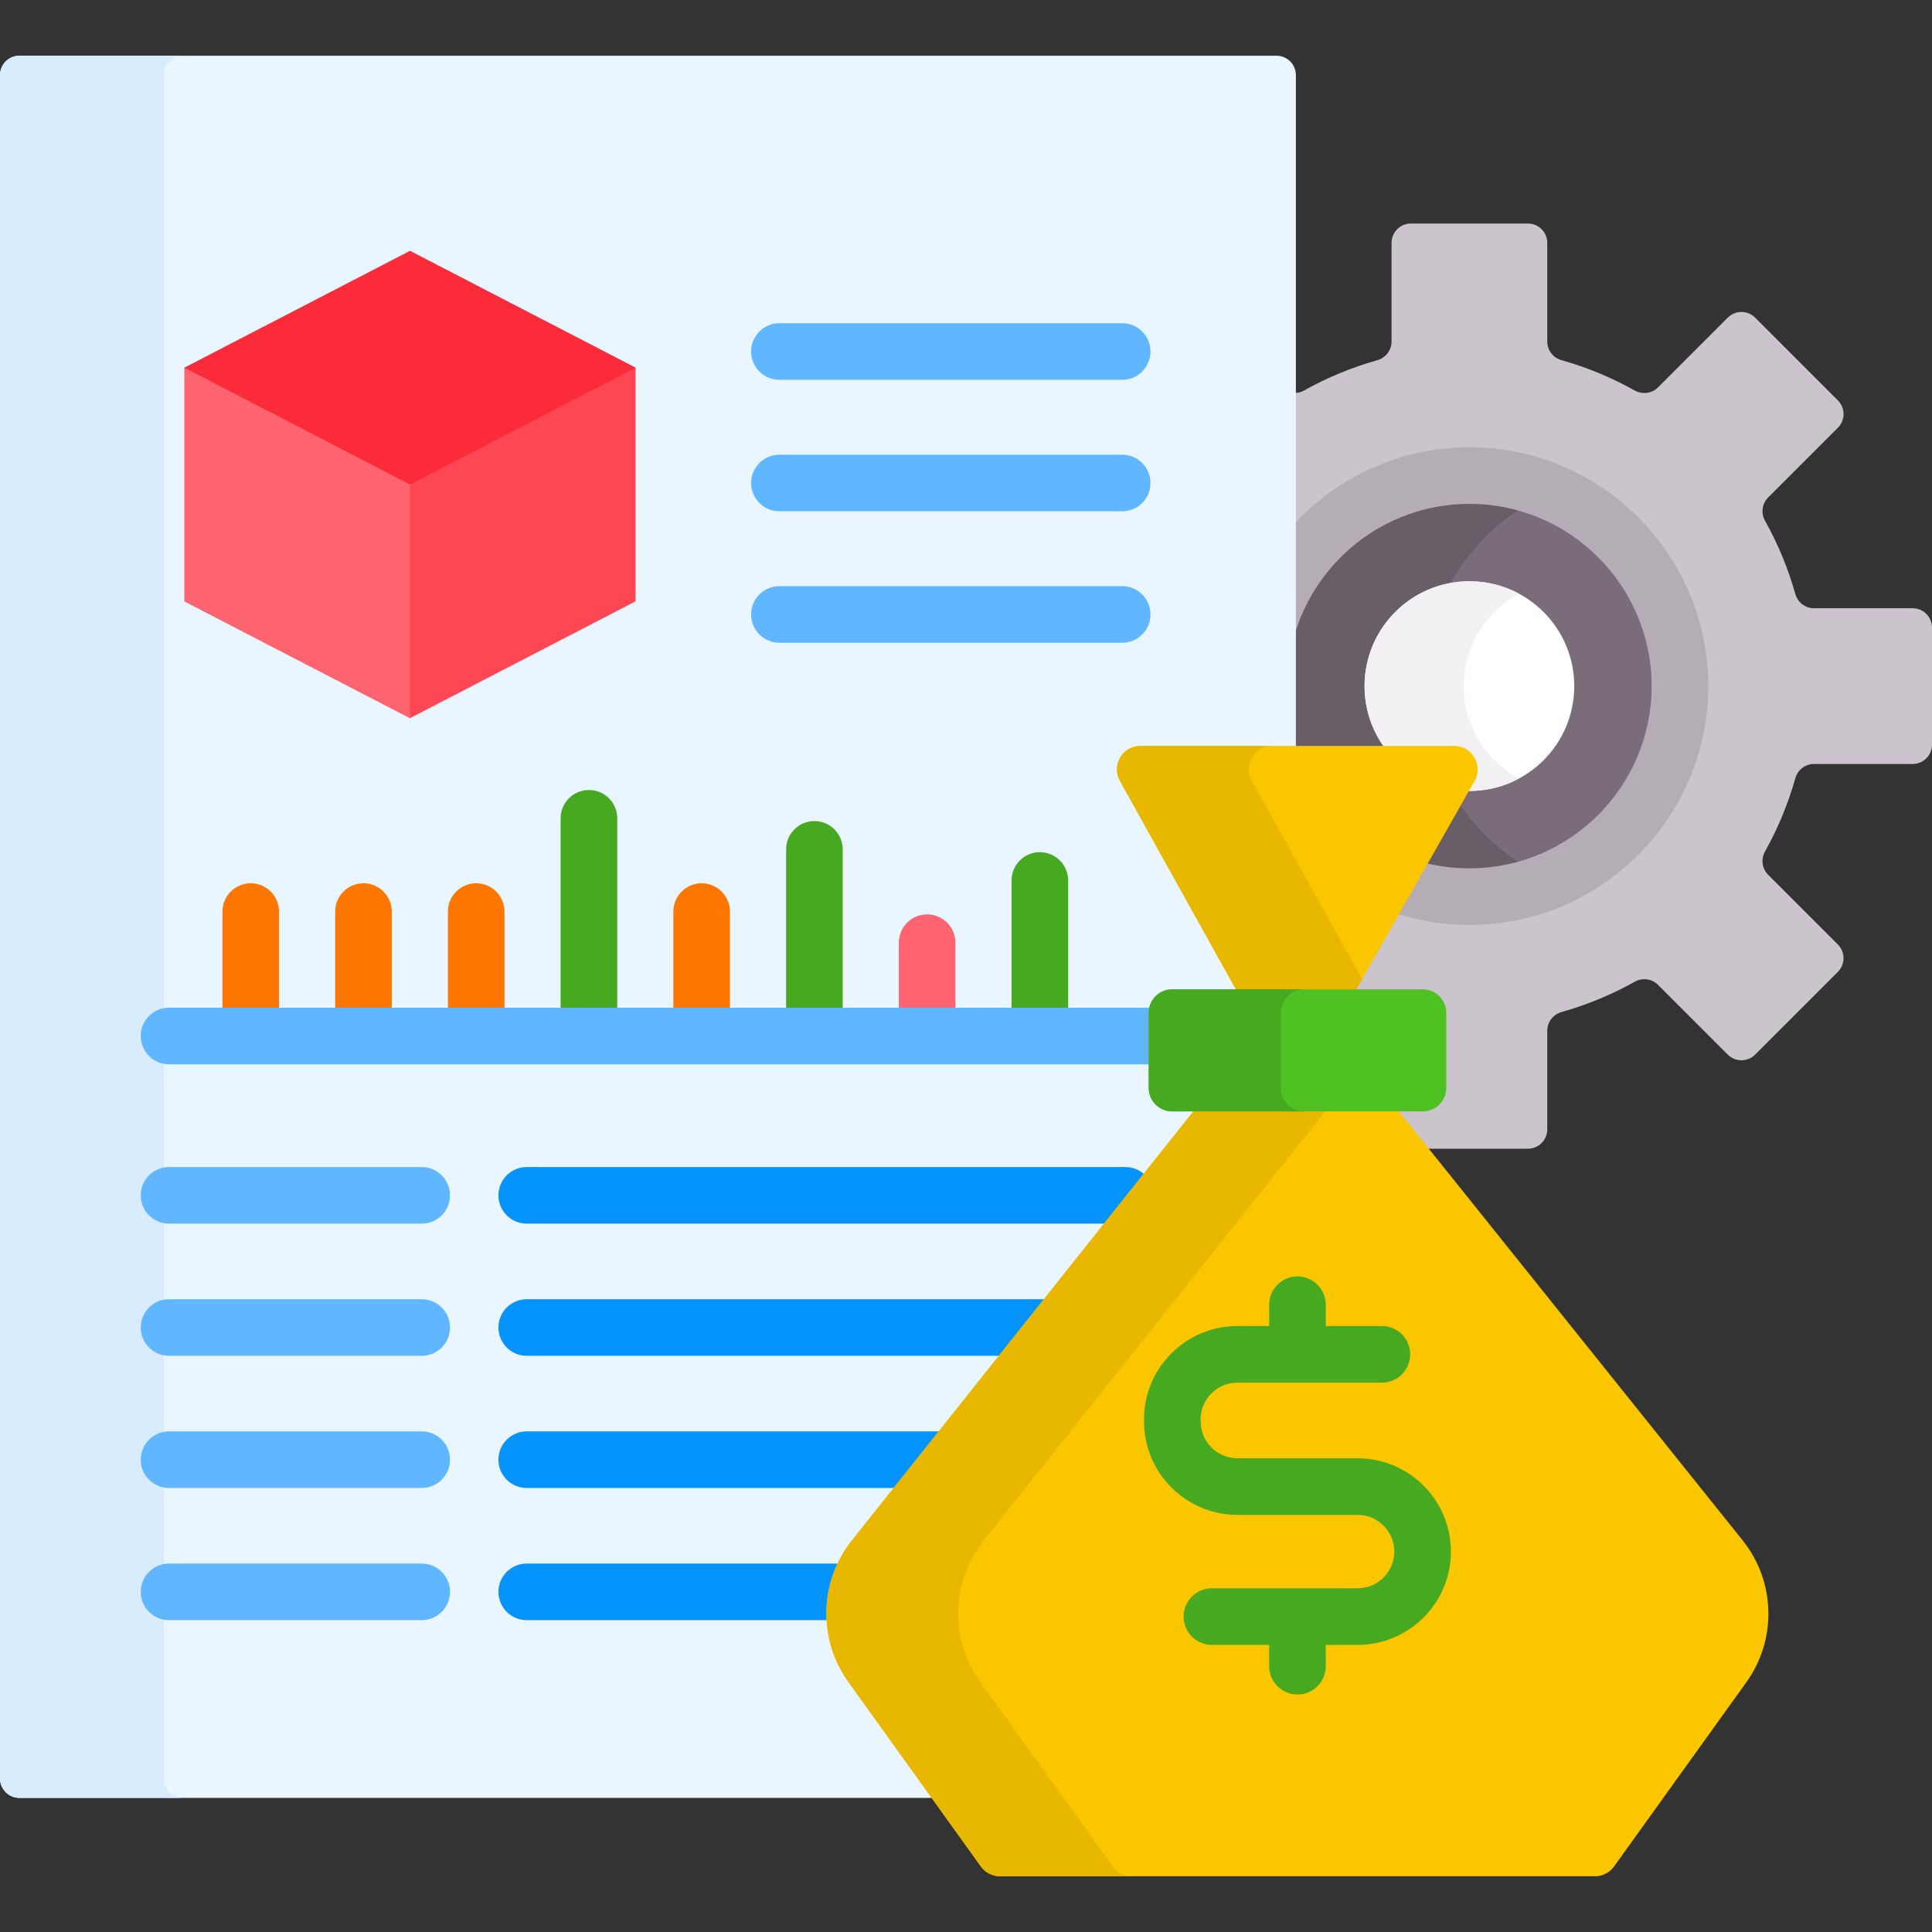 <svg id="Capa_1" enable-background="new 0 0 512 512" height="512" viewBox="0 0 512 512" width="512" xmlns="http://www.w3.org/2000/svg"><rect x="0" y="0" width="512" height="512" fill="#333333" stroke="none"/><g><g><g><path d="m506.868 161.193h-26.138c-2.315 0-4.321-1.556-4.949-3.784-1.925-6.829-4.632-13.327-8.027-19.391-1.132-2.021-.815-4.541.823-6.178l18.479-18.479c2.004-2.004 2.004-5.254 0-7.258l-21.924-21.923c-2.004-2.004-5.254-2.004-7.258 0l-18.479 18.479c-1.638 1.638-4.157 1.955-6.178.823-6.064-3.396-12.562-6.103-19.391-8.027-2.228-.628-3.783-2.634-3.783-4.949v-26.138c0-2.834-2.298-5.132-5.132-5.132h-31.004c-2.834 0-5.132 2.298-5.132 5.132v26.138c0 2.315-1.556 4.321-3.784 4.949-6.829 1.925-13.327 4.632-19.391 8.027-.992.555-2.103.757-3.172.63v94.568h42.938c1.88 0 3.566.97 4.513 2.594.945 1.625.956 3.57.028 5.204l-32.171 56.704h19.308c2.879 0 5.222 2.342 5.222 5.222v19.909c0 2.879-2.343 5.222-5.222 5.222h-8.269v.157l8.596 10.729h27.54c2.834 0 5.132-2.298 5.132-5.132v-26.138c0-2.315 1.556-4.321 3.783-4.949 6.829-1.925 13.327-4.632 19.391-8.027 2.021-1.132 4.541-.815 6.178.823l18.479 18.479c2.004 2.004 5.254 2.004 7.258 0l21.923-21.923c2.004-2.004 2.004-5.254 0-7.258l-18.479-18.479c-1.638-1.638-1.955-4.158-.823-6.178 3.396-6.064 6.103-12.562 8.027-19.391.628-2.228 2.634-3.784 4.949-3.784h26.138c2.834 0 5.132-2.298 5.132-5.132v-31.004c.001-2.838-2.297-5.135-5.131-5.135z" fill="#cbc4cc"/><path d="m342.428 198.68h42.938c1.88 0 3.566.97 4.513 2.594.945 1.625.956 3.57.028 5.204l-16.364 28.843c5.031 1.49 10.353 2.302 15.866 2.302 30.815 0 55.796-24.981 55.796-55.796s-24.981-55.796-55.796-55.796c-19.733 0-37.061 10.253-46.981 25.713z" fill="#7a6d79"/><g fill="#685e68"><path d="m342.428 198.68h37.397c-1.683-5.318-2.596-10.978-2.596-16.853 0-23.076 14.01-42.879 33.988-51.37-6.7-2.848-14.069-4.425-21.808-4.425-19.733 0-37.061 10.253-46.981 25.714z"/><path d="m389.408 237.623c7.739 0 15.109-1.578 21.808-4.425-10.145-4.312-18.746-11.546-24.76-20.64l-12.915 22.763c5.032 1.489 10.354 2.302 15.867 2.302z"/></g><g><path d="m342.428 170.669c5.051-21.266 24.191-37.138 46.98-37.138 26.631 0 48.296 21.666 48.296 48.296s-21.665 48.296-48.296 48.296c-4.16 0-8.199-.529-12.053-1.523l-7.594 13.385c6.189 2.027 12.79 3.137 19.648 3.137 34.901 0 63.296-28.395 63.296-63.296s-28.395-63.296-63.296-63.296c-18.622 0-35.388 8.087-46.98 20.929v31.21z" fill="#b5adb6"/></g><path d="m385.365 198.68c1.88 0 3.566.97 4.513 2.594.945 1.625.956 3.57.028 5.204l-1.761 3.103c.419.019.839.032 1.263.032 15.346 0 27.786-12.44 27.786-27.786s-12.44-27.786-27.786-27.786-27.786 12.44-27.786 27.786c0 6.338 2.127 12.178 5.699 16.853z" fill="#fff"/><path d="m385.365 198.68c1.88 0 3.566.97 4.513 2.594.945 1.625.956 3.57.028 5.204l-1.761 3.103c.419.019.839.032 1.263.032 4.746 0 9.212-1.192 13.12-3.29-8.729-4.685-14.666-13.896-14.666-24.496s5.937-19.811 14.666-24.496c-3.908-2.098-8.374-3.29-13.12-3.29-15.346 0-27.786 12.44-27.786 27.786 0 6.338 2.126 12.178 5.699 16.853z" fill="#f3f0f3"/></g><path d="m225.646 445.156c-7.819-10.889-7.451-25.819.896-36.31l91.772-115.313h-7.673c-2.879 0-5.221-2.342-5.221-5.222v-19.909c0-2.879 2.342-5.221 5.221-5.221h18.579l-31.566-56.742c-.909-1.634-.886-3.573.062-5.186.947-1.612 2.63-2.574 4.5-2.574h41.21v-178.761c0-2.845-2.306-5.151-5.151-5.151h-333.124c-2.845 0-5.151 2.306-5.151 5.151v451.39c0 2.845 2.306 5.151 5.151 5.151h242.973z" fill="#eaf6ff"/><g><path d="m163.572 268.043v-51.19c0-4.142-3.357-7.5-7.5-7.5s-7.5 3.358-7.5 7.5v51.19z" fill="#47a920"/><g fill="#fe7701"><path d="m73.946 268.043v-26.466c0-4.142-3.357-7.5-7.5-7.5s-7.5 3.358-7.5 7.5v26.466z"/><path d="m103.822 268.043v-26.466c0-4.142-3.357-7.5-7.5-7.5s-7.5 3.358-7.5 7.5v26.466z"/><path d="m133.697 268.043v-26.466c0-4.142-3.357-7.5-7.5-7.5s-7.5 3.358-7.5 7.5v26.466z"/></g><path d="m283.073 268.043v-34.708c0-4.142-3.357-7.5-7.5-7.5s-7.5 3.358-7.5 7.5v34.708z" fill="#47a920"/><path d="m223.323 268.043v-42.949c0-4.142-3.357-7.5-7.5-7.5s-7.5 3.358-7.5 7.5v42.949z" fill="#47a920"/><path d="m253.198 268.043v-18.225c0-4.142-3.357-7.5-7.5-7.5s-7.5 3.358-7.5 7.5v18.225z" fill="#fe646f"/><path d="m193.447 268.043v-26.466c0-4.142-3.357-7.5-7.5-7.5s-7.5 3.358-7.5 7.5v26.466z" fill="#fe7701"/></g><g><path d="m43.405 471.308v-451.39c0-2.845 2.306-5.151 5.151-5.151h-43.405c-2.845 0-5.151 2.306-5.151 5.151v451.39c0 2.845 2.306 5.151 5.151 5.151h43.405c-2.845 0-5.151-2.306-5.151-5.151z" fill="#d8ecfe"/></g><g><g><path d="m297.389 100.658h-90.834c-4.143 0-7.5-3.358-7.5-7.5s3.357-7.5 7.5-7.5h90.834c4.143 0 7.5 3.358 7.5 7.5s-3.358 7.5-7.5 7.5z" fill="#60b7ff"/></g><g><path d="m297.389 135.499h-90.834c-4.143 0-7.5-3.358-7.5-7.5s3.357-7.5 7.5-7.5h90.834c4.143 0 7.5 3.358 7.5 7.5s-3.358 7.5-7.5 7.5z" fill="#60b7ff"/></g><g><path d="m297.389 170.339h-90.834c-4.143 0-7.5-3.358-7.5-7.5s3.357-7.5 7.5-7.5h90.834c4.143 0 7.5 3.358 7.5 7.5s-3.358 7.5-7.5 7.5z" fill="#60b7ff"/></g></g></g><g><g><g><path d="m48.898 97.459v61.903l59.768 30.951 59.769-30.951v-61.903l-59.769-30.952z" fill="#fd4755"/></g><g><path d="m48.898 97.459v61.903l59.768 30.951v-123.806z" fill="#fe646f"/></g><g><path d="m48.898 97.459 59.768 30.951 59.769-30.951-59.769-30.952z" fill="#fb2b3a"/></g></g></g><g fill="#0593fc"><path d="m303.804 311.767c-1.373-1.523-3.354-2.486-5.567-2.486h-158.647c-4.143 0-7.5 3.358-7.5 7.5s3.357 7.5 7.5 7.5h154.255z"/><path d="m277.907 344.307h-138.317c-4.143 0-7.5 3.358-7.5 7.5s3.357 7.5 7.5 7.5h126.38z"/><path d="m250.031 379.333h-110.441c-4.143 0-7.5 3.358-7.5 7.5s3.357 7.5 7.5 7.5h98.504z"/><path d="m223.092 414.359h-83.502c-4.143 0-7.5 3.358-7.5 7.5s3.357 7.5 7.5 7.5h80.488c-.297-5.127.724-10.303 3.014-15z"/></g><path d="m305.422 268.403c0-.473.084-.923.202-1.359h-260.829c-4.143 0-7.5 3.358-7.5 7.5s3.357 7.5 7.5 7.5h260.627z" fill="#60b7ff"/><g fill="#fac600"><path d="m328.077 263.181h30.808l31.891-56.21c2.353-4.148-.643-9.292-5.411-9.292h-83.147c-4.745 0-7.744 5.099-5.437 9.246z"/><path d="m461.814 408.21-91.884-114.677h-52.893l-91.276 114.691c-8.667 10.89-9.045 26.211-.927 37.516l35.115 48.9c1.169 1.628 3.05 2.593 5.054 2.593h157.681c2.004 0 3.885-.965 5.054-2.593l35.068-48.835c8.139-11.335 7.734-26.704-.992-37.595z"/></g><g fill="#e8b800"><path d="m294.895 494.64-35.115-48.9c-8.118-11.305-7.739-26.626.927-37.516l91.276-114.691h-34.946l-91.276 114.691c-8.667 10.89-9.045 26.211-.927 37.516l35.115 48.9c1.169 1.628 3.05 2.593 5.053 2.593h34.946c-2.003 0-3.884-.965-5.053-2.593z"/><path d="m328.077 263.181h30.808l2.089-3.683-29.247-52.573c-2.307-4.147.691-9.246 5.437-9.246h-34.946c-4.745 0-7.744 5.099-5.437 9.246z"/></g><g><path d="m377.043 294.533h-66.4c-3.436 0-6.222-2.785-6.222-6.222v-19.909c0-3.436 2.785-6.222 6.222-6.222h66.4c3.436 0 6.221 2.785 6.221 6.222v19.909c0 3.436-2.785 6.222-6.221 6.222z" fill="#4fc123"/></g><g><path d="m339.445 288.311v-19.909c0-3.436 2.785-6.221 6.222-6.221h-35.023c-3.436 0-6.222 2.785-6.222 6.221v19.909c0 3.436 2.785 6.222 6.222 6.222h35.023c-3.437 0-6.222-2.786-6.222-6.222z" fill="#47a920"/></g><path d="m359.777 386.455h-31.838c-5.381 0-9.758-4.377-9.759-9.757v-.527c0-2.606 1.015-5.057 2.857-6.9 1.844-1.843 4.295-2.858 6.901-2.858h38.278c4.143 0 7.5-3.358 7.5-7.5s-3.357-7.5-7.5-7.5h-14.875v-5.652c0-4.142-3.357-7.5-7.5-7.5s-7.5 3.358-7.5 7.5v5.652h-8.403c-6.613 0-12.831 2.576-17.508 7.252-4.677 4.677-7.252 10.895-7.251 17.508v.527c.001 13.65 11.108 24.756 24.759 24.756h31.838c5.364 0 9.728 4.364 9.728 9.728s-4.363 9.728-9.728 9.728h-38.604c-4.143 0-7.5 3.358-7.5 7.5s3.357 7.5 7.5 7.5h15.17v5.652c0 4.142 3.357 7.5 7.5 7.5s7.5-3.358 7.5-7.5v-5.652h8.435c13.635 0 24.728-11.093 24.728-24.728 0-13.636-11.093-24.729-24.728-24.729z" fill="#47a920"/><g><path d="m111.757 324.281h-66.962c-4.143 0-7.5-3.358-7.5-7.5s3.357-7.5 7.5-7.5h66.962c4.143 0 7.5 3.358 7.5 7.5s-3.358 7.5-7.5 7.5z" fill="#60b7ff"/></g><g><path d="m111.757 359.307h-66.962c-4.143 0-7.5-3.358-7.5-7.5s3.357-7.5 7.5-7.5h66.962c4.143 0 7.5 3.358 7.5 7.5s-3.358 7.5-7.5 7.5z" fill="#60b7ff"/></g><g><path d="m111.757 394.333h-66.962c-4.143 0-7.5-3.358-7.5-7.5s3.357-7.5 7.5-7.5h66.962c4.143 0 7.5 3.358 7.5 7.5s-3.358 7.5-7.5 7.5z" fill="#60b7ff"/></g><g><path d="m111.757 429.359h-66.962c-4.143 0-7.5-3.358-7.5-7.5s3.357-7.5 7.5-7.5h66.962c4.143 0 7.5 3.358 7.5 7.5s-3.358 7.5-7.5 7.5z" fill="#60b7ff"/></g></g></svg>